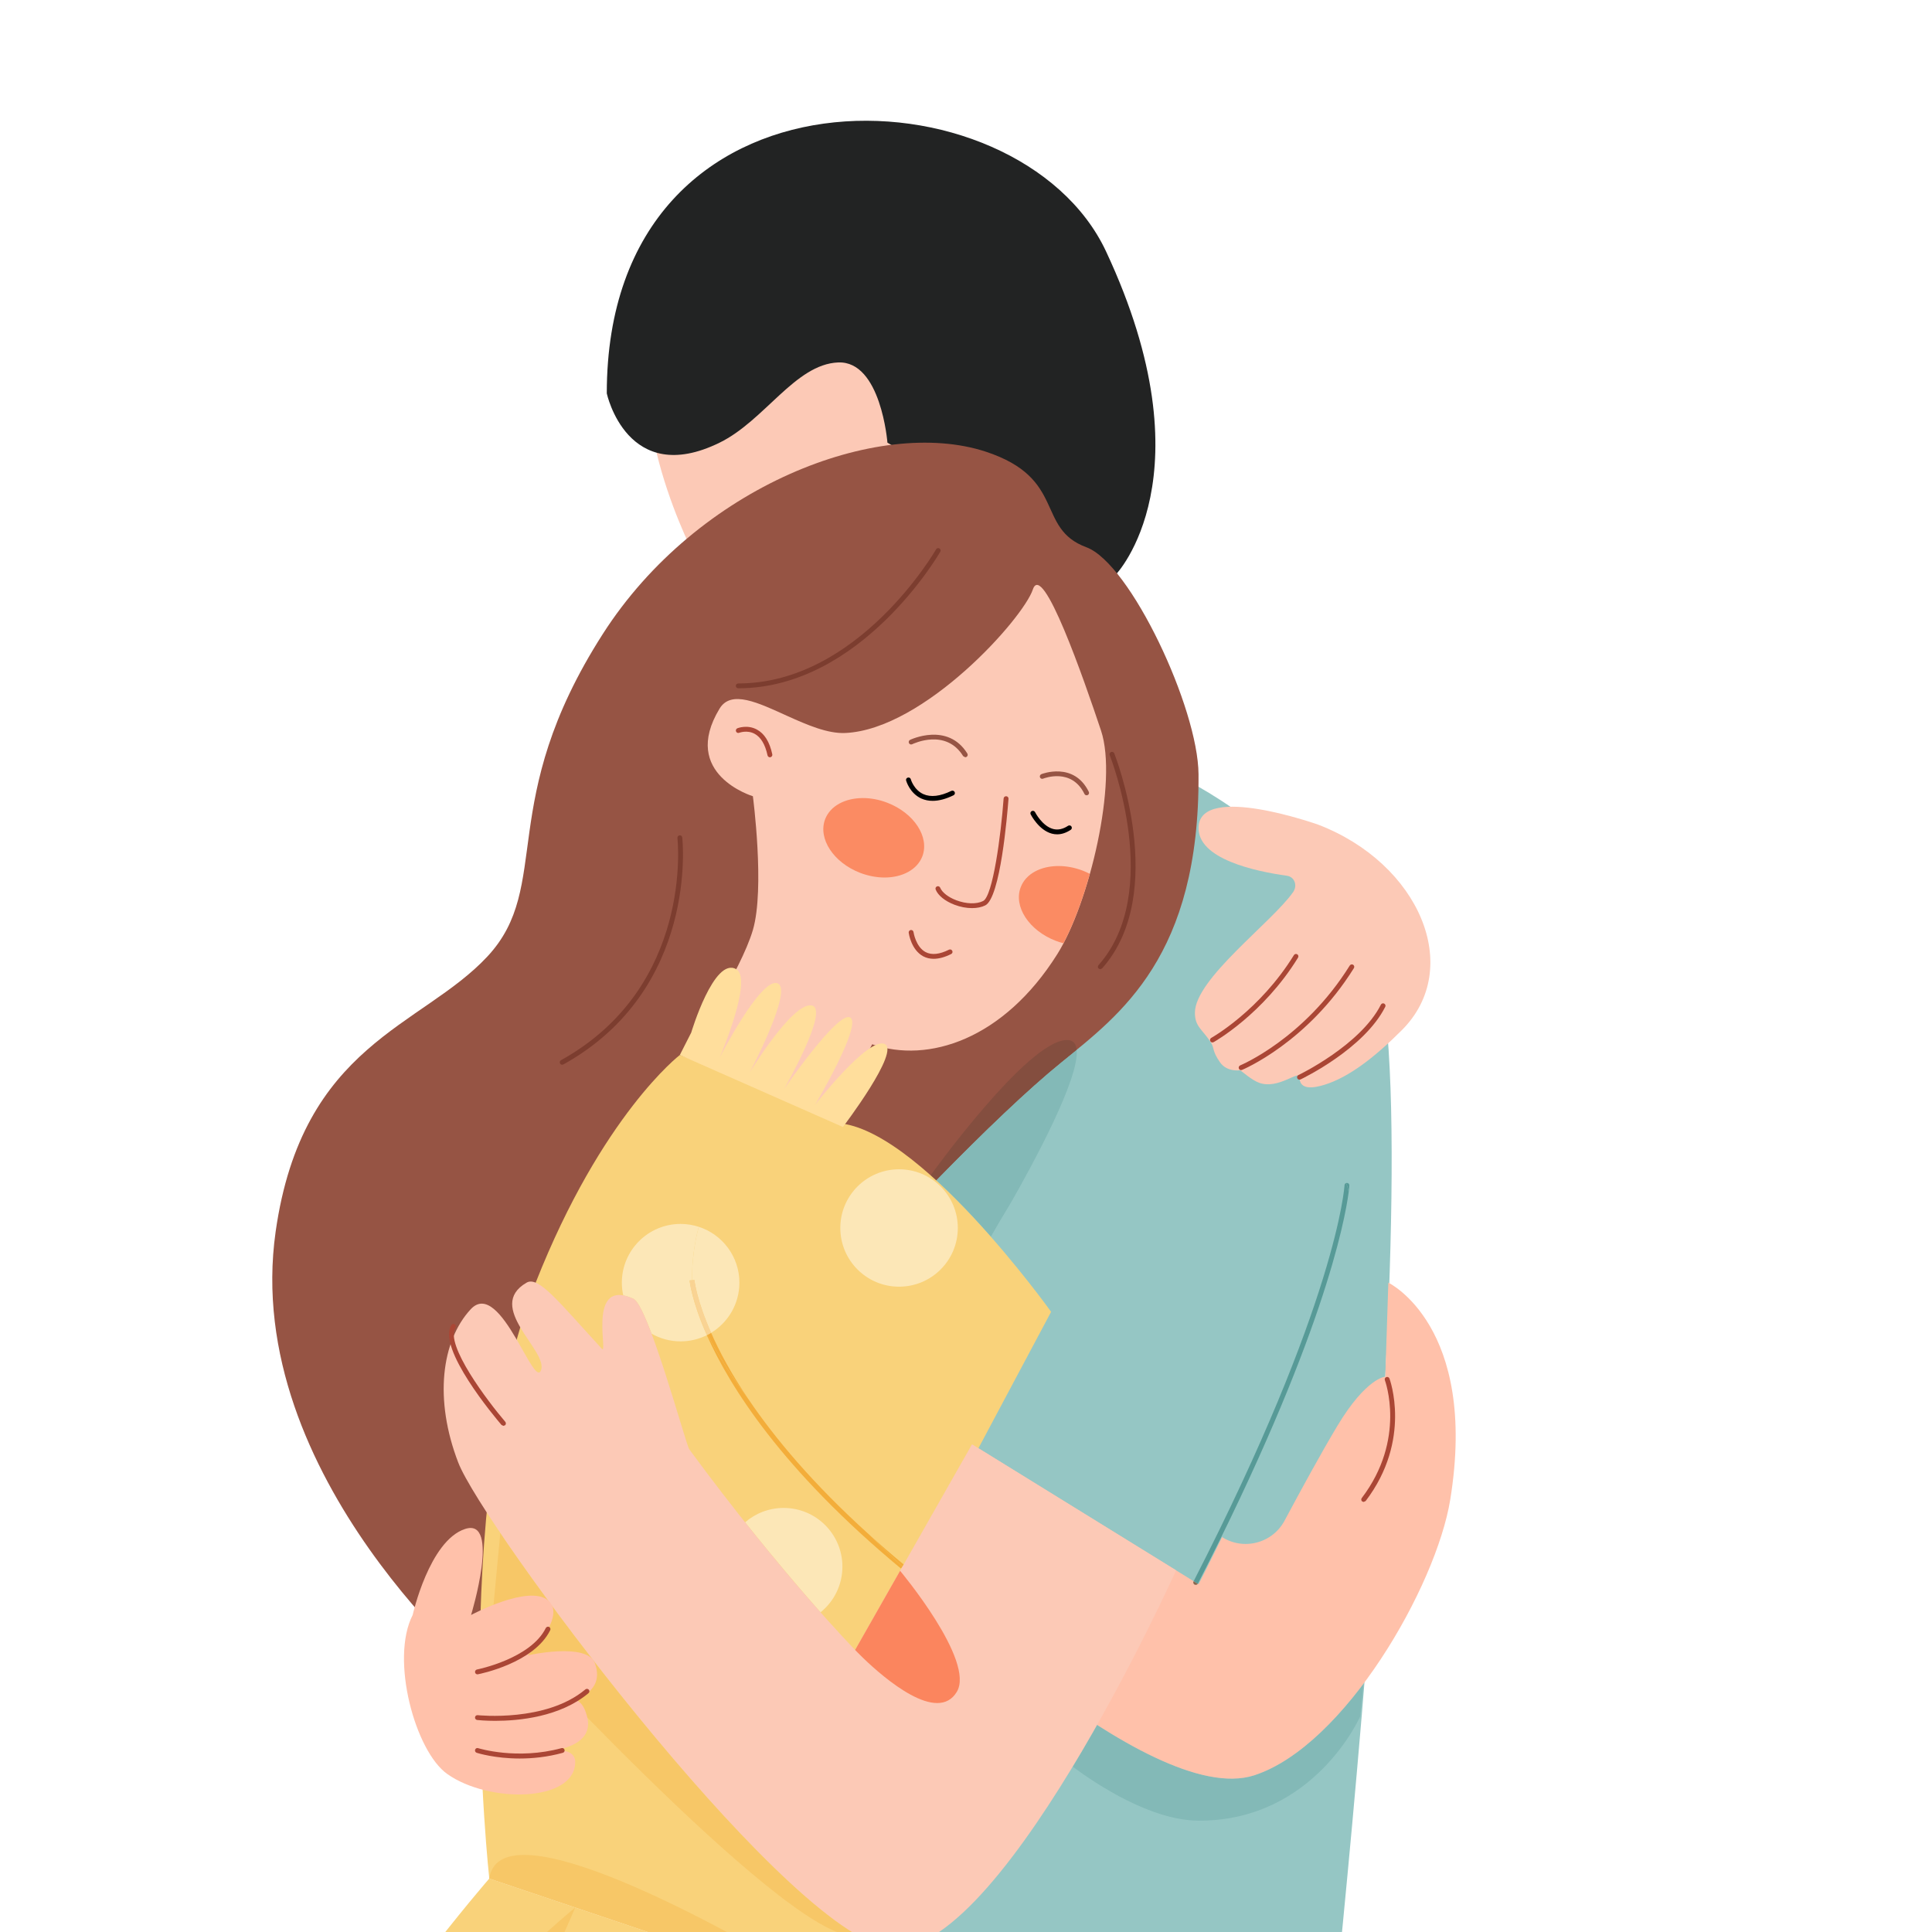 <svg width="400" height="400" viewBox="0 0 400 400" fill="none" xmlns="http://www.w3.org/2000/svg">
<g clip-path="url(#clip0_338_2800)">
<path d="M169.077 441.126C169.077 441.126 196.468 454.653 222.935 454.534C249.403 454.414 272.121 454.534 272.121 454.534C272.121 454.534 299.838 214.949 282.335 193.045C262.636 168.37 243.079 160.309 243.079 160.309C243.079 160.309 167.469 202.671 173.521 281.28C179.562 359.888 169.077 441.126 169.077 441.126Z" fill="#95C6C4"/>
<path d="M143.273 113.98C143.273 113.98 124.455 77.061 140.753 61.611C157.05 46.172 204.052 93.5 204.052 93.5L143.273 113.98Z" fill="#FCC9B6"/>
<path d="M125.628 81.45C125.628 81.45 129.833 101.04 148.977 91.653C158.321 87.078 164.623 75.42 173.521 75.04C182.409 74.66 183.734 91.653 183.734 91.653L231.041 118.935C231.041 118.935 250.717 98.508 229.009 52.082C210.951 13.457 125.628 10.284 125.628 81.45Z" fill="#222323"/>
<path d="M219.719 219.947C231.932 210.027 248.381 198.01 248.142 160.309C248.055 146.564 234.007 116.675 224.934 113.307C214.363 109.406 220.893 99.019 204.052 93.5C181.887 86.263 144.446 100.562 124.791 131.277C102.518 166.078 114.535 183.375 100.932 198.01C87.318 212.646 62.611 216.057 57.07 254.987C49.834 305.878 101.214 348.22 101.214 348.22C101.214 348.22 185.418 247.794 219.719 219.947Z" fill="#965444"/>
<path d="M152.845 142.501C152.573 142.501 152.345 142.273 152.345 142.001C152.345 141.73 152.573 141.501 152.845 141.501C177.737 141.501 193.643 114.013 193.806 113.741C193.893 113.567 194.067 113.48 194.241 113.48C194.328 113.48 194.415 113.502 194.491 113.546C194.73 113.687 194.817 113.991 194.675 114.23C194.523 114.513 178.313 142.501 152.845 142.501Z" fill="#7C3D2F"/>
<path d="M116.393 220.447C116.219 220.447 116.045 220.349 115.959 220.186C115.817 219.947 115.904 219.643 116.154 219.501C143.632 204.236 140.285 173.814 140.253 173.51C140.22 173.238 140.416 172.977 140.687 172.956C140.72 172.956 140.742 172.945 140.763 172.945C141.013 172.945 141.22 173.14 141.252 173.39C141.296 173.705 144.707 204.79 116.643 220.381L116.393 220.447Z" fill="#7C3D2F"/>
<path d="M227.803 200.672L227.466 200.542C227.26 200.368 227.249 200.042 227.423 199.836C240.885 184.646 229.867 156.625 229.759 156.354C229.65 156.093 229.78 155.8 230.041 155.691C230.096 155.669 230.161 155.658 230.226 155.658C230.421 155.658 230.617 155.778 230.693 155.974C230.813 156.256 242.058 184.853 228.183 200.498L227.803 200.672Z" fill="#7C3D2F"/>
<path d="M205.16 256.073C201.738 252.172 197.848 248.055 193.828 244.371C203.759 234.213 212.766 225.586 219.72 219.947C220.752 219.099 221.816 218.241 222.914 217.35C223.49 223.206 214.211 240.427 208.844 249.815C207.572 251.879 206.345 253.976 205.16 256.073Z" fill="#83B9B7"/>
<path d="M193.828 244.371C193.448 244.024 193.067 243.676 192.676 243.339C192.861 243.078 212.809 215.329 220.871 215.329C221.056 215.329 221.24 215.34 221.403 215.373C222.327 215.525 222.805 216.231 222.914 217.35C221.816 218.241 220.752 219.099 219.719 219.947C212.766 225.586 203.759 234.213 193.828 244.371Z" fill="#844E3F"/>
<path d="M248.316 376.947C248.251 376.947 248.207 376.947 248.142 376.947C238.233 376.903 226.912 369.352 222.088 365.766C223.848 362.876 225.532 359.975 227.14 357.129C237.093 363.506 247.143 368.244 254.965 368.244C256.639 368.244 258.225 368.026 259.67 367.559C267.591 364.984 275.544 357.607 282.302 348.589L281.607 355.369C281.607 355.369 272.165 376.947 248.316 376.947Z" fill="#83B9B7"/>
<path d="M186.842 324.36C186.842 324.36 237.712 374.687 259.67 367.559C278.423 361.464 297.35 328.423 300.262 310.463C306.074 274.511 287.441 265.558 287.441 265.558L286.811 285.028C286.811 285.028 282.899 285.202 276.858 295.263C273.621 300.652 269.275 308.616 265.95 314.842C263.288 319.807 256.801 321.198 252.336 317.765L210.277 285.376L186.842 324.36Z" fill="#FFC1AA"/>
<path d="M188.646 291.243L248.153 328C248.153 328 283.91 258.507 278.869 245.415C273.827 232.322 247.621 210.168 226.956 227.292C206.28 244.415 188.646 291.243 188.646 291.243Z" fill="#95C6C4"/>
<path d="M282.335 310.963L282.03 310.865C281.813 310.692 281.77 310.377 281.933 310.159C291.222 297.958 286.768 285.876 286.724 285.756C286.626 285.496 286.757 285.202 287.017 285.115C287.278 285.018 287.561 285.137 287.669 285.398C287.713 285.517 292.385 298.099 282.747 310.768L282.335 310.963Z" fill="#AA4635"/>
<path d="M140.753 218.426L173.011 230.812L204.052 276.956L173.521 413.257L101.302 388.931C101.302 388.931 92.751 311.485 110.906 265.558C124.64 230.779 140.753 218.426 140.753 218.426Z" fill="#F9D27A"/>
<path d="M188.645 325.99C188.645 325.99 143.273 285.202 143.273 265.058C143.273 244.915 155.594 232.496 172.641 232.496C189.688 232.496 217.622 271.599 217.622 271.599L188.645 325.99Z" fill="#F9D27A"/>
<path d="M186.516 324.74C161.874 304.292 151.052 287.038 146.348 276.434C146.413 276.401 146.467 276.38 146.522 276.347C148.63 280.617 151.607 285.191 155.018 289.776C160.375 297.697 168.274 307.171 179.91 317.689C182.865 320.6 185.31 322.915 186.853 324.349L186.842 324.36L186.516 324.74Z" fill="#F3AD3A"/>
<path d="M186.853 324.349C185.31 322.915 182.865 320.601 179.91 317.689C182.159 319.731 184.549 321.807 187.103 323.914L186.853 324.349ZM155.018 289.776C151.606 285.191 148.629 280.617 146.522 276.347C146.761 276.228 147 276.086 147.228 275.945C148.901 279.737 151.367 284.398 155.018 289.776Z" fill="#F3AD3A"/>
<path d="M169.882 333.812C165.916 329.336 160.516 323.034 154.269 315.179C156.398 313.332 159.19 312.202 162.243 312.202C168.969 312.202 174.412 317.645 174.412 324.36C174.412 328.184 172.641 331.585 169.882 333.812Z" fill="#FCE7B7"/>
<path d="M140.915 277.716C138.731 277.716 136.667 277.14 134.896 276.119C133.429 272.24 132.082 269.339 131.137 268.894C130.344 268.535 129.648 268.318 129.04 268.198C128.844 267.351 128.746 266.46 128.746 265.558C128.746 258.844 134.201 253.4 140.915 253.4C142.23 253.4 143.49 253.618 144.675 253.998C143.762 257.355 143.273 261.049 143.273 265.058L142.773 265.091C142.773 265.2 143.197 269.328 146.348 276.434C144.718 277.249 142.871 277.716 140.915 277.716Z" fill="#FCE7B7"/>
<path d="M147.228 275.945C144.196 269.089 143.784 265.113 143.773 265.015L143.273 265.058C143.273 261.049 143.762 257.355 144.675 253.998C149.553 255.573 153.084 260.158 153.084 265.558C153.084 269.959 150.737 273.826 147.228 275.945Z" fill="#FCE7B7"/>
<path d="M146.348 276.434C143.197 269.328 142.773 265.2 142.773 265.091L143.273 265.058C143.273 268.361 144.49 272.208 146.522 276.347C146.467 276.38 146.413 276.402 146.348 276.434Z" fill="#F9D394"/>
<path d="M146.522 276.347C144.49 272.208 143.273 268.361 143.273 265.058L143.773 265.015C143.784 265.113 144.196 269.089 147.228 275.945C147 276.086 146.761 276.228 146.522 276.347Z" fill="#F9D394"/>
<path d="M186.136 266.395C179.421 266.395 173.978 260.951 173.978 254.237C173.978 247.522 179.421 242.09 186.136 242.09C192.861 242.09 198.305 247.522 198.305 254.237C198.305 260.951 192.861 266.395 186.136 266.395Z" fill="#FCE7B7"/>
<path d="M279.227 246.816C279.151 246.294 279.032 245.827 278.869 245.414C278.814 245.262 278.749 245.099 278.684 244.947C278.738 244.925 278.792 244.915 278.858 244.915C278.869 244.915 278.89 244.915 278.89 244.915C279.173 244.925 279.39 245.165 279.368 245.447C279.368 245.48 279.347 245.925 279.227 246.816Z" fill="#579A97"/>
<path d="M247.556 328.13L247.328 328.086C247.078 327.956 246.98 327.652 247.11 327.402C247.121 327.391 247.121 327.38 247.132 327.369L247.99 327.891C247.893 328.054 247.73 328.13 247.556 328.13Z" fill="#88674F"/>
<path d="M247.99 327.891L247.132 327.369C276.859 269.426 278.358 245.621 278.369 245.393C278.38 245.186 278.51 245.012 278.684 244.947C278.749 245.099 278.814 245.262 278.869 245.414C279.032 245.827 279.151 246.294 279.227 246.816C278.467 252.651 273.892 277.423 248.012 327.869C248.001 327.869 247.99 327.891 247.99 327.891Z" fill="#579A97"/>
<path d="M173.521 413.258L101.302 388.931C101.801 385.465 104.485 384.041 108.538 384.041C126.943 384.041 173.521 413.258 173.521 413.258Z" fill="#F7C767"/>
<path d="M101.302 388.931C101.302 388.931 75.725 418.364 64.632 441.42C53.55 464.464 39.425 544.029 36.405 572.235C33.384 600.429 -11.988 679.375 -11.988 679.375C-11.988 679.375 74.715 689.066 89.839 698.117C104.963 707.178 156.8 709.025 156.8 709.025C156.8 709.025 164.797 519.626 166.818 506.023C169.404 488.606 173.522 413.257 173.522 413.257L101.302 388.931Z" fill="#F9D27A"/>
<path d="M92.392 434.998C91.599 434.998 90.85 434.749 90.143 434.227C80.365 426.98 119.088 394.928 119.088 394.928C119.088 394.928 102.584 434.998 92.392 434.998Z" fill="#F7C767"/>
<path d="M143.273 216.209C143.273 216.209 153.356 201.107 155.876 192.545C158.397 183.973 155.876 164.85 155.876 164.85C155.876 164.85 140.752 160.309 148.977 146.716C151.378 142.751 156.985 145.5 163.047 148.248C167.111 150.085 171.37 151.932 175.031 151.758C191.34 150.986 211.82 128.083 213.841 122.042C215.862 116.001 224.424 140.676 227.955 151.258C231.486 161.819 225.554 186.982 218.883 197.576C207.79 215.199 192.166 220.24 180.573 216.209L173.011 230.812L143.273 216.209Z" fill="#FCC9B6"/>
<path d="M201.249 188.015C200.097 188.015 198.848 187.786 197.62 187.319C195.675 186.58 194.209 185.407 193.72 184.168C193.611 183.908 193.741 183.614 194.002 183.516C194.252 183.408 194.545 183.538 194.654 183.788C195.045 184.755 196.316 185.755 197.979 186.385C200.043 187.167 202.173 187.232 203.542 186.548C205.552 185.537 207.225 172.988 207.79 165.307C207.812 165.035 208.062 164.829 208.344 164.85C208.616 164.872 208.822 165.111 208.8 165.383C208.54 168.794 207.116 185.896 203.987 187.45C203.227 187.83 202.281 188.015 201.249 188.015Z" fill="#AA4635"/>
<path d="M143.11 213.786C143.11 213.786 147.826 198.01 152.432 200.661C156.007 202.704 148.977 219.012 148.977 219.012C148.977 219.012 157.387 202.498 160.918 203.562C164.438 204.627 155.203 222.065 155.203 222.065C155.203 222.065 163.938 207.648 167.98 208.158C172.011 208.658 162.287 225.553 162.287 225.553C162.287 225.553 173.521 209.158 176.042 210.668C178.552 212.178 168.762 228.726 168.762 228.726C168.762 228.726 179.584 214.797 183.093 216.122C186.614 217.448 174.521 233.333 174.521 233.333L140.752 218.426L143.11 213.786Z" fill="#FFDE9C"/>
<path d="M193.306 198.51C192.535 198.51 191.807 198.347 191.155 198C188.645 196.663 188.156 193.262 188.135 193.11C188.102 192.839 188.298 192.589 188.569 192.545C188.852 192.513 189.102 192.708 189.134 192.98C189.145 193.012 189.58 196.022 191.633 197.119C192.883 197.771 194.512 197.608 196.479 196.62C196.729 196.5 197.033 196.598 197.153 196.848C197.283 197.098 197.185 197.402 196.924 197.521C195.61 198.184 194.393 198.51 193.306 198.51Z" fill="#AA4635"/>
<path d="M193.089 165.806C192.242 165.806 191.47 165.643 190.753 165.328C188.352 164.231 187.635 161.71 187.602 161.602C187.526 161.33 187.678 161.069 187.95 160.993C188.222 160.917 188.504 161.069 188.569 161.33C188.569 161.363 189.2 163.525 191.177 164.416C192.709 165.1 194.654 164.872 196.968 163.742C197.229 163.622 197.533 163.731 197.653 163.981C197.772 164.22 197.674 164.535 197.414 164.655C195.838 165.426 194.393 165.806 193.089 165.806Z" fill="black"/>
<path d="M218.883 172.738C218.503 172.738 218.144 172.695 217.775 172.597C215.059 171.869 213.461 168.729 213.385 168.599C213.266 168.349 213.364 168.045 213.614 167.925C213.874 167.795 214.168 167.903 214.298 168.142C214.309 168.175 215.765 171.022 218.036 171.63C219.035 171.891 220.078 171.674 221.121 170.978C221.36 170.815 221.675 170.88 221.827 171.109C221.98 171.348 221.914 171.663 221.686 171.804C220.752 172.423 219.807 172.738 218.883 172.738Z" fill="black"/>
<path d="M159.407 156.788C159.168 156.788 158.962 156.625 158.908 156.386C158.419 154.115 157.517 152.616 156.224 151.921C154.681 151.084 153.051 151.714 153.041 151.714C152.769 151.823 152.486 151.693 152.389 151.432C152.28 151.182 152.41 150.889 152.66 150.78C152.747 150.747 154.725 149.976 156.68 151.03C158.267 151.866 159.342 153.594 159.896 156.18C159.951 156.451 159.777 156.712 159.505 156.777L159.407 156.788Z" fill="#AA4635"/>
<path d="M183.137 181.68C181.518 181.68 179.812 181.365 178.107 180.724C172.554 178.584 169.306 173.618 170.838 169.598C171.913 166.817 175.01 165.23 178.661 165.23C180.269 165.23 181.985 165.535 183.68 166.187C189.243 168.316 192.492 173.292 190.96 177.302C189.884 180.083 186.788 181.68 183.137 181.68Z" fill="#FB8B63"/>
<path d="M220.176 195.283C219.654 195.153 219.122 195.001 218.601 194.794C213.049 192.665 209.789 187.689 211.332 183.679C212.397 180.887 215.493 179.301 219.155 179.301C220.752 179.301 222.468 179.605 224.174 180.257C224.685 180.452 225.163 180.681 225.63 180.92C224.12 186.352 222.208 191.437 220.176 195.283Z" fill="#FB8B63"/>
<path d="M199.847 156.788L199.413 156.549C195.838 150.758 189.145 153.953 188.863 154.083C188.613 154.213 188.309 154.105 188.189 153.855C188.07 153.605 188.167 153.301 188.417 153.181C188.493 153.149 196.208 149.444 200.282 156.017C200.423 156.256 200.347 156.571 200.108 156.712L199.847 156.788Z" fill="#965444"/>
<path d="M224.978 164.655C224.783 164.655 224.609 164.557 224.522 164.372C221.849 158.918 216.21 161.124 215.971 161.21C215.721 161.319 215.417 161.2 215.319 160.939C215.221 160.689 215.341 160.396 215.591 160.287C215.656 160.254 222.338 157.614 225.424 163.938C225.543 164.187 225.445 164.492 225.195 164.611L224.978 164.655Z" fill="#965444"/>
<path d="M176.314 400.752C161.385 400.035 101.932 334.877 101.932 334.877L103.583 317.384C120.272 342.081 156.083 387.377 176.477 400.046L176.314 400.752Z" fill="#F7C767"/>
<path d="M243.503 325.12C243.503 325.12 205.638 409.107 182.92 403.066C160.222 397.025 99.921 315.907 94.88 302.815C89.839 289.733 91.392 277.629 97.444 271.078C100.595 267.666 104.029 272.349 106.788 277.032C109.32 281.323 111.297 285.615 112.014 283.692C113.535 279.661 100.334 270.589 109.026 265.558C111.504 264.124 115.676 269.524 124.596 279.237C125.259 279.965 124.618 276.847 124.716 273.729C124.813 270.111 125.9 266.482 131.137 268.894C134.277 270.35 142.002 299.11 142.708 300.066C161.722 325.946 177.042 341.603 177.042 341.603L201.249 299.023L243.503 325.12Z" fill="#FCC9B6"/>
<path d="M194.035 352.598C187.353 352.598 177.042 341.603 177.042 341.603L186.353 325.218C186.353 325.218 201.999 343.895 198.087 350.295C197.098 351.935 195.675 352.598 194.035 352.598Z" fill="#FB855E"/>
<path d="M104.235 295.209L103.844 295.035C102.464 293.427 90.458 279.151 93.446 274.348C93.587 274.109 93.902 274.033 94.141 274.185C94.37 274.326 94.446 274.642 94.293 274.87C92.099 278.423 101.008 290.157 104.615 294.372C104.8 294.59 104.778 294.905 104.561 295.09L104.235 295.209Z" fill="#AA4635"/>
<path d="M272.925 170.739C272.925 170.739 248.664 162.101 248.153 171.163C247.784 177.845 259.985 180.42 266.428 181.311C268.047 181.539 268.666 183.353 267.732 184.69C263.364 190.948 247.393 202.671 247.393 209.679C247.393 212.58 248.903 213.069 250.674 215.796C251.5 217.078 250.88 217.491 252.597 219.947C254.042 222.011 256.737 221.587 256.737 221.587C257.204 221.837 259.094 223.597 260.702 224.184C264.69 225.629 269.047 221.424 269.047 223.032C269.047 225.749 271.958 225.282 274.131 224.619C279.358 223.032 284.725 218.784 290.212 213.308C303.152 200.411 293.808 178.757 272.925 170.739Z" fill="#FCC9B6"/>
<path d="M251.021 215.829C250.848 215.829 250.674 215.731 250.587 215.568C250.446 215.329 250.543 215.014 250.782 214.884C250.88 214.829 260.789 209.266 267.895 197.739C268.036 197.51 268.351 197.434 268.579 197.576C268.818 197.728 268.894 198.032 268.742 198.271C261.506 210.027 251.369 215.709 251.271 215.764L251.021 215.829Z" fill="#AA4635"/>
<path d="M256.965 221.555C256.758 221.555 256.574 221.435 256.498 221.24C256.389 220.99 256.508 220.697 256.769 220.577C256.9 220.523 270.035 215.036 279.455 199.901C279.608 199.662 279.912 199.597 280.151 199.738C280.379 199.89 280.455 200.194 280.314 200.433C270.709 215.862 257.28 221.468 257.149 221.511L256.965 221.555Z" fill="#AA4635"/>
<path d="M269.047 223.532C268.862 223.532 268.677 223.435 268.591 223.25C268.471 223 268.58 222.696 268.83 222.576C268.96 222.522 281.694 216.361 285.899 208.006C286.029 207.756 286.322 207.659 286.572 207.778C286.822 207.908 286.931 208.213 286.8 208.452C282.433 217.122 269.797 223.228 269.264 223.489L269.047 223.532Z" fill="#AA4635"/>
<path d="M85.439 334.366C85.439 334.366 88.861 319.003 96.282 316.559C103.714 314.103 97.531 334.366 97.531 334.366C97.531 334.366 109.429 327.978 113.46 331.335C117.501 334.692 109.244 342.722 109.244 342.722C109.244 342.722 121.521 339.962 123.151 344.319C125.781 351.392 116.393 352.598 116.393 352.598C116.393 352.598 120.207 349.621 121.598 355.608C123.238 362.594 111.776 362.692 111.776 362.692C111.776 362.692 119.088 361.029 119.088 364.789C119.088 373.166 101.215 373.415 92.588 367.277C85.982 362.594 80.745 343.558 85.439 334.366Z" fill="#FFC1AA"/>
<path d="M98.846 346.655C98.618 346.655 98.401 346.492 98.357 346.253C98.303 345.981 98.477 345.71 98.748 345.655C98.857 345.634 109.885 343.417 113.003 337.061C113.134 336.822 113.438 336.713 113.688 336.833C113.927 336.963 114.035 337.257 113.916 337.507C110.569 344.308 99.422 346.557 98.944 346.644L98.846 346.655Z" fill="#AA4635"/>
<path d="M102.529 356.281C100.4 356.281 98.976 356.129 98.792 356.107C98.52 356.075 98.314 355.825 98.346 355.553C98.379 355.271 98.618 355.075 98.911 355.108C99.041 355.119 113.068 356.607 121.195 349.773C121.413 349.599 121.728 349.621 121.912 349.838C122.086 350.056 122.065 350.371 121.847 350.545C115.958 355.488 107.408 356.281 102.529 356.281Z" fill="#AA4635"/>
<path d="M107.603 364.082C102.475 364.082 98.911 362.963 98.694 362.898C98.422 362.811 98.281 362.518 98.368 362.257C98.455 361.985 98.737 361.844 99.009 361.942C99.074 361.964 107.049 364.441 116.263 361.931C116.534 361.855 116.806 362.007 116.882 362.279C116.958 362.55 116.795 362.833 116.534 362.898C113.297 363.789 110.244 364.082 107.603 364.082Z" fill="#AA4635"/>
</g>
<defs>
<clipPath id="clip0_338_2800">
<rect width="400" height="400" fill="white"/>
</clipPath>
</defs>
</svg>
